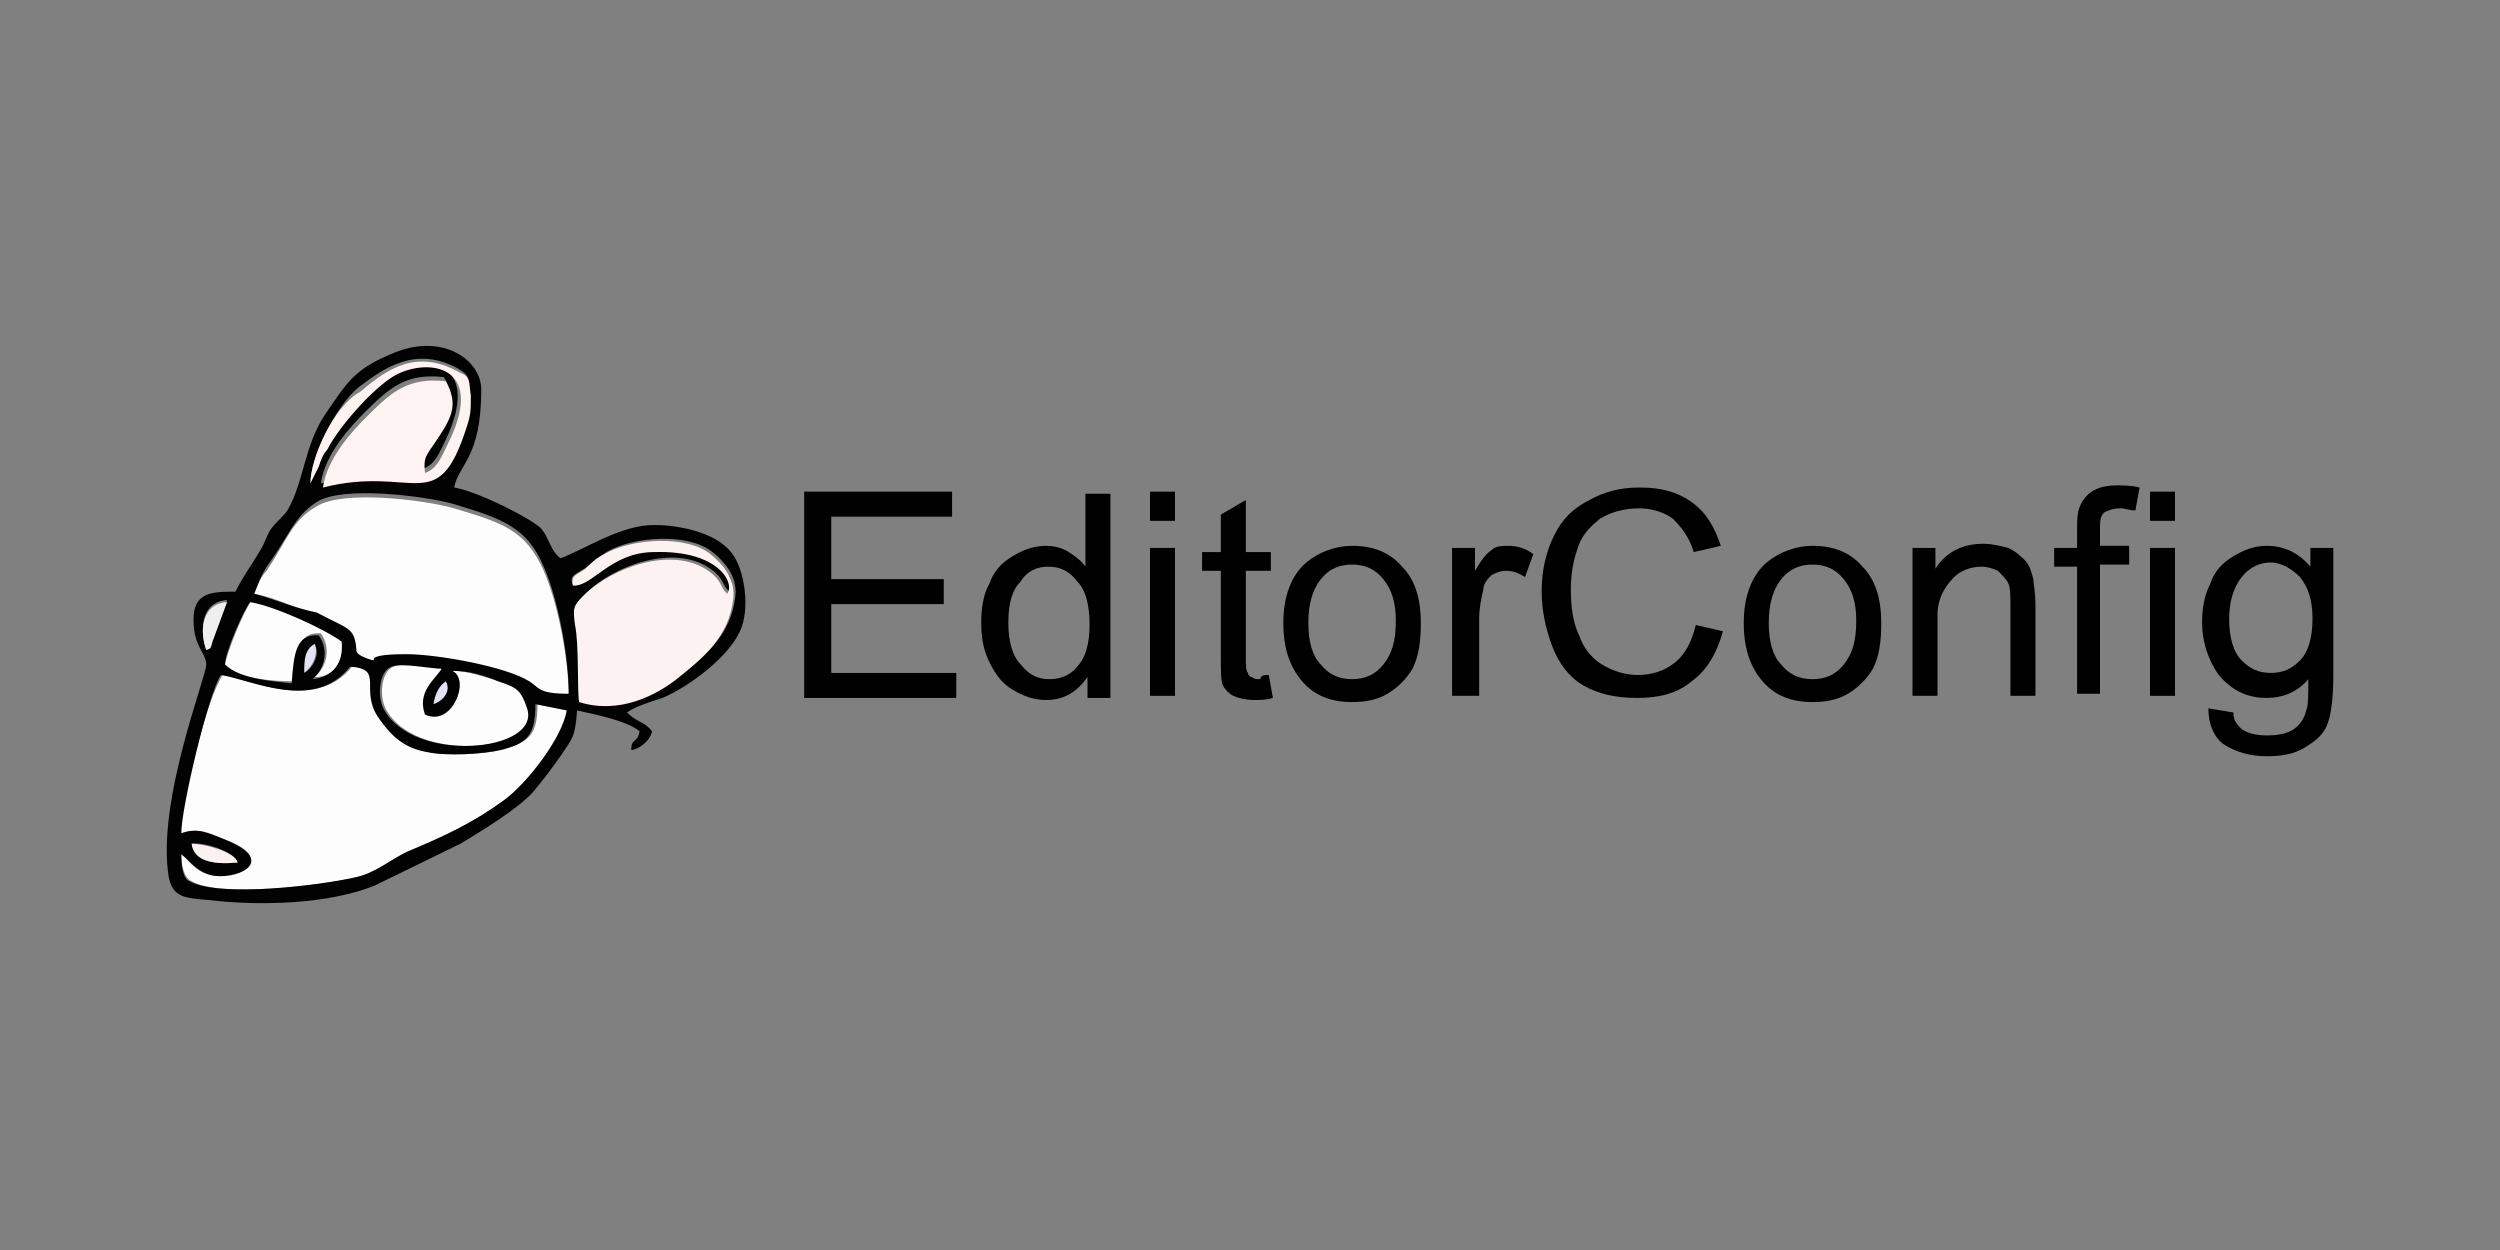 <?xml version="1.0" encoding="utf-8"?>
<!-- Generator: Adobe Illustrator 24.1.0, SVG Export Plug-In . SVG Version: 6.00 Build 0)  -->
<svg version="1.1" id="Ebene_1" xmlns="http://www.w3.org/2000/svg" xmlns:xlink="http://www.w3.org/1999/xlink" x="0px" y="0px"
	 viewBox="0 0 120 60" width="120" height="60" style="enable-background:new 0 0 120 60;" xml:space="preserve">
<rect x="0" y="0" width="120" height="60" fill="#808080" stroke="none"/>
<style type="text/css">
	.st0{fill:#E3E3F8;}
	.st1{fill:#FDFDFD;}
	.st2{fill:#020202;}
	.st3{fill:#FDF2F2;}
	.st4{fill:#FEF3F3;}
	.st5{fill:#EFEFEF;}
	.st6{fill:#FAF1F1;}
</style>
<g id="Layer_x0020_1">
	<g id="_631799120">
		<g>
			<path class="st0" d="M14.6,32.3c0.4-0.3,0.7-0.9,0.5-1.4C14.6,31.2,14.6,31.7,14.6,32.3z"/>
			<path class="st0" d="M20.8,33.8c0.4-0.1,0.9-0.6,0.6-1.1C21.1,32.9,20.9,33.3,20.8,33.8z"/>
		</g>
		<g>
			<path class="st1" d="M8.7,41c0,0.5,0.1,1.1,0.5,1.3c1.4,0.8,6.3,0.2,8-0.2c0.9-0.2,1.6-0.9,2.4-1.2c1.9-0.8,3.2-1.5,4.7-2.5
				c1.1-0.8,2.8-3,3-4.3l-1.5-0.3c0,1.5-0.4,1.8-1.7,2.2c-0.9,0.2-2.6,0.3-3.5,0.1c-1.2-0.2-1.8-0.8-2.3-1.6
				c-1.1-1.4,0.2-2.4-1.4-2.5c-1.8,2.2-4.9,0.6-6.2,0.4C10,33.3,8.6,38.7,8.7,40c0.8-0.3,1.4,0,2.1,0.3c2.7,1,0.3,1.9-0.7,1.7
				C9.3,41.8,9.1,41.3,8.7,41z"/>
			<path class="st1" d="M12.2,28.5c1.1,0.2,2,0.7,3,1.1c1.5,0.7,1.8,0.6,1.9,1.7c0,0.2,0,0.3,0.5,0.5c0.9,0.3-0.5-0.2,1.9-0.2
				c1.5,0,4.8,0.6,5.9,1.3c0.5,0.3,0.4,0.7,1.9,0.6c0-1.8-0.5-4.5-1.2-6.1c-0.9-2-2-2.3-4.3-3c-1.4-0.4-5.3-0.9-6.6-0.1
				c-1.2,0.7-1.4,1.6-2.4,3.1C12.5,27.7,12.4,28,12.2,28.5z"/>
			<path class="st1" d="M21.7,32.2c0.9,0.4,0,2.7-1.2,2.1c-0.4-1.1,0.5-1.7,0.8-2.2c-0.5-0.1-2-0.3-2.4-0.1c-0.6,0.2-0.7,1.4-0.4,2
				c1.4,2.7,7.5,2.1,6.9,0c-0.3-0.9-0.5-1-1.4-1.3C23.2,32.5,22.5,32.2,21.7,32.2z"/>
			<path class="st1" d="M10.8,31.9c0.7,0.7,2.3,0.8,3.3,0.8c0.1-1.3,0.2-2.4,1.3-2.3c0.5,0.7,0.3,1.6-0.3,2.1c0.9,0,1.5-0.7,1.4-1.8
				c-0.8-0.6-3.2-1.7-4.4-1.9C11.7,29.3,10.9,31.3,10.8,31.9z"/>
		</g>
		<path class="st2" d="M9.2,40.5c0.6-0.1,2.1,0.4,2.2,0.9C10.4,41.5,9.3,41.4,9.2,40.5z M8.7,41c0.4,0.3,0.7,0.8,1.4,1
			c1.1,0.3,3.4-0.6,0.7-1.7C10,40,9.5,39.7,8.7,40c0-1.2,1.3-6.7,1.9-7.6c1.4,0.2,4.5,1.8,6.2-0.4c1.7,0.1,0.4,1.1,1.4,2.5
			c0.5,0.7,1.1,1.4,2.3,1.6c0.9,0.2,2.7,0.1,3.5-0.1c1.3-0.3,1.7-0.7,1.7-2.2l1.5,0.3c-0.2,1.3-1.9,3.5-3,4.3
			c-1.5,1.1-2.8,1.7-4.7,2.5c-0.8,0.4-1.5,1-2.4,1.2c-1.7,0.4-6.6,1-8,0.2C8.8,42.2,8.7,41.6,8.7,41z M20.8,33.8
			c0.1-0.6,0.3-0.9,0.6-1.1C21.7,33.2,21.2,33.7,20.8,33.8z M21.7,32.2c0.8,0,1.5,0.2,2.2,0.5c0.9,0.3,1.1,0.4,1.4,1.3
			c0.7,2.1-5.5,2.7-6.9,0c-0.3-0.6-0.2-1.8,0.4-2c0.4-0.2,1.9,0.1,2.4,0.1c-0.3,0.5-1.2,1.1-0.8,2.2C21.7,34.9,22.6,32.6,21.7,32.2z
			 M14.6,32.3c0-0.6,0-1.1,0.5-1.4C15.4,31.4,15,32.1,14.6,32.3z M10.8,31.9c0-0.6,0.9-2.6,1.2-3c1.2,0.2,3.6,1.3,4.4,1.9
			c0.1,1-0.4,1.7-1.4,1.8c0.6-0.5,0.8-1.4,0.3-2.1c-1.1-0.1-1.2,0.9-1.3,2.3C13.1,32.7,11.5,32.6,10.8,31.9z M9.9,31.2
			c-0.3-0.9-0.3-2.3,1-2.4l-0.7,1.9C10.1,31.2,10.1,31.1,9.9,31.2z M12.2,28.5c0.2-0.5,0.3-0.8,0.6-1.3c1.1-1.5,1.3-2.4,2.4-3.1
			c1.2-0.8,5.2-0.3,6.6,0.1c2.3,0.7,3.5,1.1,4.3,3c0.7,1.6,1.2,4.3,1.2,6.1c-1.5,0-1.4-0.3-1.9-0.6c-1.1-0.7-4.4-1.3-5.9-1.3
			c-2.5,0-1,0.5-1.9,0.2c-0.5-0.2-0.5-0.3-0.5-0.5c-0.1-1-0.4-0.9-1.9-1.7C14.2,29.2,13.3,28.8,12.2,28.5z M27.5,28.1
			c-0.2-0.5,0.1-0.5,0.7-0.9c0.3-0.2,0.5-0.4,0.9-0.7c1.4-0.8,4-0.9,5.1,0c0.5,0.4,1.2,1.1,1.1,2.1c-0.2,1.9-1.5,2.9-2.6,3.8
			c-1.1,0.9-2.9,1.8-4.8,1.2c-0.2-0.4,0-2.8-0.2-3.7c-0.2-0.8-0.1-0.9,0.4-1.4c1.4-1.4,4.3-2.4,6-1.2c0.7,0.5,0.5,0.7,0.9,1.1
			c0.5-0.5-0.4-2.1-3.5-2C29.3,26.5,28.4,28.2,27.5,28.1z M14.9,23.2c0-1.2,1.2-3.7,2.3-4.6c1.3-1,2.8-2,4.8-0.9
			c0.5,0.3,0.5,0.4,0.5,1.1c0,0.7,0,0.9-0.2,1.5c-1.4,4.4-2.5,1.9-6.9,2.9c0.2-1.4,1.4-2.7,2.1-3.4c1.2-1.2,2-1.9,3.8-1.7
			c0.5,0.8,0.5,1.3-0.1,2.3c-0.8,1.3-1,1.2-0.9,2.1c0.6-0.2,0.8-0.8,1.1-1.4c1.7-3.6-0.8-4.1-2.3-3.4c-1,0.4-2.9,2.5-3.5,3.7
			c-0.1,0.2-0.3,0.6-0.4,0.8L14.9,23.2z M21.8,23.4c0.2-1.1,1.3-1.4,1.3-4.7c0-1.4-1.8-2.7-4.1-1.8c-2,0.8-2.3,1.4-3.4,3
			c-1,1.5-1,3.2-1.8,4.6c-0.3,0.4-0.5,0.5-0.8,0.9c-0.2,0.3-0.3,0.7-0.5,1c-0.4,0.7-0.8,1.2-1.2,2c-1,0-1.9,0-2,1.1
			c-0.1,1.5,0.6,1.8,0.6,2.4c0,0.6-2.4,6.6-1.8,10.2c0.2,1,0.8,1,1.9,1.1c2.5,0.3,5.8,0.2,8-0.7l4.1-2c1-0.6,2.8-1.7,3.5-2.5
			c0.5-0.6,0.8-1,1.3-1.7c0.6-0.9,0.7-0.9,0.8-2.2c0.9,0.2,2.4,0.5,3,1c-0.1,0.6-0.4,0.3-0.4,0.9c0.3,0,0.9-0.4,1-0.9
			c-0.4-0.5-0.7-0.4-1.2-0.9c0.4-0.3,1.1-0.5,1.7-0.7c1.2-0.5,3.3-2,3.8-3.4c0.4-1.1,0.1-3-0.6-3.7c-0.7-0.8-2.3-1.2-3.6-1.2
			c-1.6,0-3.2,1.1-4.5,1.6c-0.5-0.4-0.5-0.9-0.9-1.4C25.7,25,23,23.6,21.8,23.4z"/>
		<path class="st3" d="M27.5,28.1c0.9,0.1,1.8-1.6,3.9-1.6c3.1-0.1,3.9,1.5,3.5,2c-0.4-0.4-0.2-0.6-0.9-1.1c-1.7-1.2-4.6-0.2-6,1.2
			c-0.5,0.5-0.5,0.6-0.4,1.4c0.2,0.9,0.1,3.3,0.2,3.7c1.9,0.6,3.7-0.3,4.8-1.2c1.1-0.9,2.4-1.9,2.6-3.8c0.1-1-0.6-1.7-1.1-2.1
			c-1.1-0.9-3.7-0.8-5.1,0c-0.4,0.2-0.6,0.4-0.9,0.7C27.7,27.6,27.4,27.6,27.5,28.1z"/>
		<path class="st4" d="M14.9,23.2l0.4-0.8c0.1-0.3,0.2-0.6,0.4-0.8c0.6-1.2,2.5-3.3,3.5-3.7c1.6-0.7,4.1-0.2,2.3,3.4
			c-0.3,0.6-0.5,1.2-1.1,1.4c-0.1-0.9,0.1-0.8,0.9-2.1c0.6-1,0.5-1.5,0.1-2.3c-1.8-0.2-2.6,0.5-3.8,1.7c-0.7,0.7-1.9,2-2.1,3.4
			c4.4-1.1,5.5,1.5,6.9-2.9c0.2-0.6,0.2-0.8,0.2-1.5c-0.1-0.7,0-0.9-0.5-1.1c-2.1-1.2-3.5-0.2-4.8,0.9C16,19.5,14.9,22,14.9,23.2z"
			/>
		<path class="st5" d="M9.9,31.2c0.2-0.1,0.2,0,0.3-0.4l0.7-1.9C9.6,29,9.6,30.4,9.9,31.2z"/>
		<path class="st6" d="M11.4,41.4c-0.1-0.5-1.6-0.9-2.2-0.9C9.3,41.4,10.4,41.5,11.4,41.4z"/>
	</g>
</g>
<g>
	<path d="M38.6,33.4v-9.8h7.1v1.2h-5.8v3h5.4v1.2h-5.4v3.3h6v1.2H38.6z"/>
	<path d="M52.2,33.4v-0.9c-0.5,0.7-1.1,1.1-2,1.1c-0.6,0-1.1-0.2-1.6-0.5c-0.5-0.3-0.8-0.7-1.1-1.3c-0.3-0.6-0.4-1.2-0.4-1.9
		c0-0.7,0.1-1.4,0.4-1.9c0.2-0.6,0.6-1,1.1-1.3s1-0.5,1.6-0.5c0.4,0,0.8,0.1,1.1,0.3c0.3,0.2,0.6,0.4,0.8,0.7v-3.5h1.2v9.8H52.2z
		 M48.4,29.9c0,0.9,0.2,1.6,0.6,2c0.4,0.5,0.8,0.7,1.4,0.7c0.5,0,1-0.2,1.3-0.6c0.4-0.4,0.6-1.1,0.6-2c0-1-0.2-1.7-0.6-2.1
		c-0.4-0.5-0.8-0.7-1.4-0.7c-0.5,0-1,0.2-1.3,0.7C48.6,28.3,48.4,28.9,48.4,29.9z"/>
	<path d="M55.2,25v-1.4h1.2V25H55.2z M55.2,33.4v-7.1h1.2v7.1H55.2z"/>
	<path d="M60.9,32.4l0.2,1.1c-0.3,0.1-0.6,0.1-0.9,0.1c-0.4,0-0.8-0.1-1-0.2c-0.2-0.1-0.4-0.3-0.5-0.5c-0.1-0.2-0.1-0.7-0.1-1.4
		v-4.1h-0.9v-0.9h0.9v-1.8l1.2-0.7v2.5h1.2v0.9h-1.2v4.2c0,0.3,0,0.6,0.1,0.7c0,0.1,0.1,0.2,0.2,0.2c0.1,0.1,0.2,0.1,0.4,0.1
		C60.5,32.4,60.7,32.4,60.9,32.4z"/>
	<path d="M61.6,29.9c0-1.3,0.4-2.3,1.1-2.9c0.6-0.5,1.4-0.8,2.2-0.8c1,0,1.8,0.3,2.4,1c0.6,0.6,0.9,1.5,0.9,2.7
		c0,0.9-0.1,1.6-0.4,2.2c-0.3,0.5-0.7,0.9-1.2,1.2c-0.5,0.3-1.1,0.4-1.7,0.4c-1,0-1.8-0.3-2.4-1C61.9,32,61.6,31.1,61.6,29.9z
		 M62.8,29.9c0,0.9,0.2,1.6,0.6,2c0.4,0.5,0.9,0.7,1.5,0.7c0.6,0,1.1-0.2,1.5-0.7c0.4-0.5,0.6-1.1,0.6-2.1c0-0.9-0.2-1.5-0.6-2
		c-0.4-0.5-0.9-0.7-1.5-0.7c-0.6,0-1.1,0.2-1.5,0.7C63,28.3,62.8,29,62.8,29.9z"/>
	<path d="M69.7,33.4v-7.1h1.1v1.1c0.3-0.5,0.5-0.8,0.8-1c0.2-0.2,0.5-0.2,0.8-0.2c0.4,0,0.8,0.1,1.2,0.4l-0.4,1.1
		c-0.3-0.2-0.6-0.3-0.9-0.3c-0.3,0-0.5,0.1-0.7,0.2c-0.2,0.2-0.4,0.4-0.4,0.7c-0.1,0.4-0.2,0.9-0.2,1.4v3.7H69.7z"/>
	<path d="M81.4,30l1.3,0.3c-0.3,1.1-0.8,1.9-1.5,2.4c-0.7,0.6-1.6,0.8-2.6,0.8c-1.1,0-1.9-0.2-2.6-0.6c-0.7-0.4-1.2-1.1-1.5-1.9
		c-0.3-0.8-0.5-1.7-0.5-2.6c0-1,0.2-1.9,0.6-2.7c0.4-0.8,0.9-1.3,1.7-1.7c0.7-0.4,1.5-0.6,2.4-0.6c1,0,1.8,0.2,2.5,0.7
		c0.7,0.5,1.1,1.2,1.4,2.1l-1.3,0.3c-0.2-0.7-0.6-1.2-1-1.6c-0.4-0.3-1-0.5-1.6-0.5c-0.8,0-1.4,0.2-1.9,0.5
		c-0.5,0.4-0.9,0.8-1.1,1.5c-0.2,0.6-0.3,1.2-0.3,1.9c0,0.8,0.1,1.6,0.4,2.2c0.2,0.6,0.6,1.1,1.1,1.4c0.5,0.3,1.1,0.5,1.7,0.5
		c0.7,0,1.3-0.2,1.8-0.6C80.9,31.4,81.2,30.8,81.4,30z"/>
	<path d="M83.7,29.9c0-1.3,0.4-2.3,1.1-2.9c0.6-0.5,1.4-0.8,2.2-0.8c1,0,1.8,0.3,2.4,1c0.6,0.6,0.9,1.5,0.9,2.7
		c0,0.9-0.1,1.6-0.4,2.2c-0.3,0.5-0.7,0.9-1.2,1.2c-0.5,0.3-1.1,0.4-1.7,0.4c-1,0-1.8-0.3-2.4-1C84,32,83.7,31.1,83.7,29.9z
		 M84.9,29.9c0,0.9,0.2,1.6,0.6,2c0.4,0.5,0.9,0.7,1.5,0.7c0.6,0,1.1-0.2,1.5-0.7c0.4-0.5,0.6-1.1,0.6-2.1c0-0.9-0.2-1.5-0.6-2
		c-0.4-0.5-0.9-0.7-1.5-0.7c-0.6,0-1.1,0.2-1.5,0.7S84.9,29,84.9,29.9z"/>
	<path d="M91.8,33.4v-7.1h1.1v1c0.5-0.8,1.3-1.2,2.3-1.2c0.4,0,0.8,0.1,1.2,0.2c0.4,0.2,0.6,0.4,0.8,0.6c0.2,0.2,0.3,0.5,0.4,0.9
		c0,0.2,0.1,0.6,0.1,1.2v4.4h-1.2v-4.3c0-0.5,0-0.9-0.1-1.1c-0.1-0.2-0.3-0.4-0.5-0.6c-0.2-0.1-0.5-0.2-0.8-0.2
		c-0.5,0-1,0.2-1.3,0.5S93,28.6,93,29.5v3.9H91.8z"/>
	<path d="M99.7,33.4v-6.2h-1.1v-0.9h1.1v-0.8c0-0.5,0-0.8,0.1-1.1c0.1-0.3,0.3-0.6,0.6-0.8c0.3-0.2,0.7-0.3,1.2-0.3
		c0.3,0,0.7,0,1.1,0.1l-0.2,1.1c-0.3,0-0.5-0.1-0.7-0.1c-0.4,0-0.6,0.1-0.8,0.2c-0.2,0.2-0.2,0.4-0.2,0.9v0.7h1.4v0.9h-1.4v6.2H99.7
		z"/>
	<path d="M103.2,25v-1.4h1.2V25H103.2z M103.2,33.4v-7.1h1.2v7.1H103.2z"/>
	<path d="M106,34l1.2,0.2c0,0.4,0.2,0.6,0.4,0.8c0.3,0.2,0.7,0.3,1.2,0.3c0.6,0,1-0.1,1.3-0.3c0.3-0.2,0.5-0.5,0.6-0.9
		c0.1-0.2,0.1-0.8,0.1-1.5c-0.5,0.6-1.2,0.9-2,0.9c-1,0-1.7-0.4-2.3-1.1c-0.5-0.7-0.8-1.6-0.8-2.5c0-0.7,0.1-1.3,0.4-1.9
		c0.2-0.6,0.6-1,1.1-1.3c0.5-0.3,1-0.5,1.6-0.5c0.8,0,1.5,0.3,2.1,1v-0.9h1.1v6.1c0,1.1-0.1,1.9-0.3,2.4c-0.2,0.5-0.6,0.8-1.1,1.1
		c-0.5,0.3-1.1,0.4-1.8,0.4c-0.8,0-1.5-0.2-2.1-0.6C106.3,35.4,106,34.8,106,34z M107,29.7c0,0.9,0.2,1.6,0.6,2
		c0.4,0.4,0.8,0.6,1.4,0.6c0.6,0,1-0.2,1.4-0.6c0.4-0.4,0.6-1.1,0.6-2c0-0.9-0.2-1.5-0.6-2c-0.4-0.4-0.9-0.7-1.4-0.7
		c-0.5,0-1,0.2-1.4,0.7C107.2,28.2,107,28.9,107,29.7z"/>
</g>
</svg>
